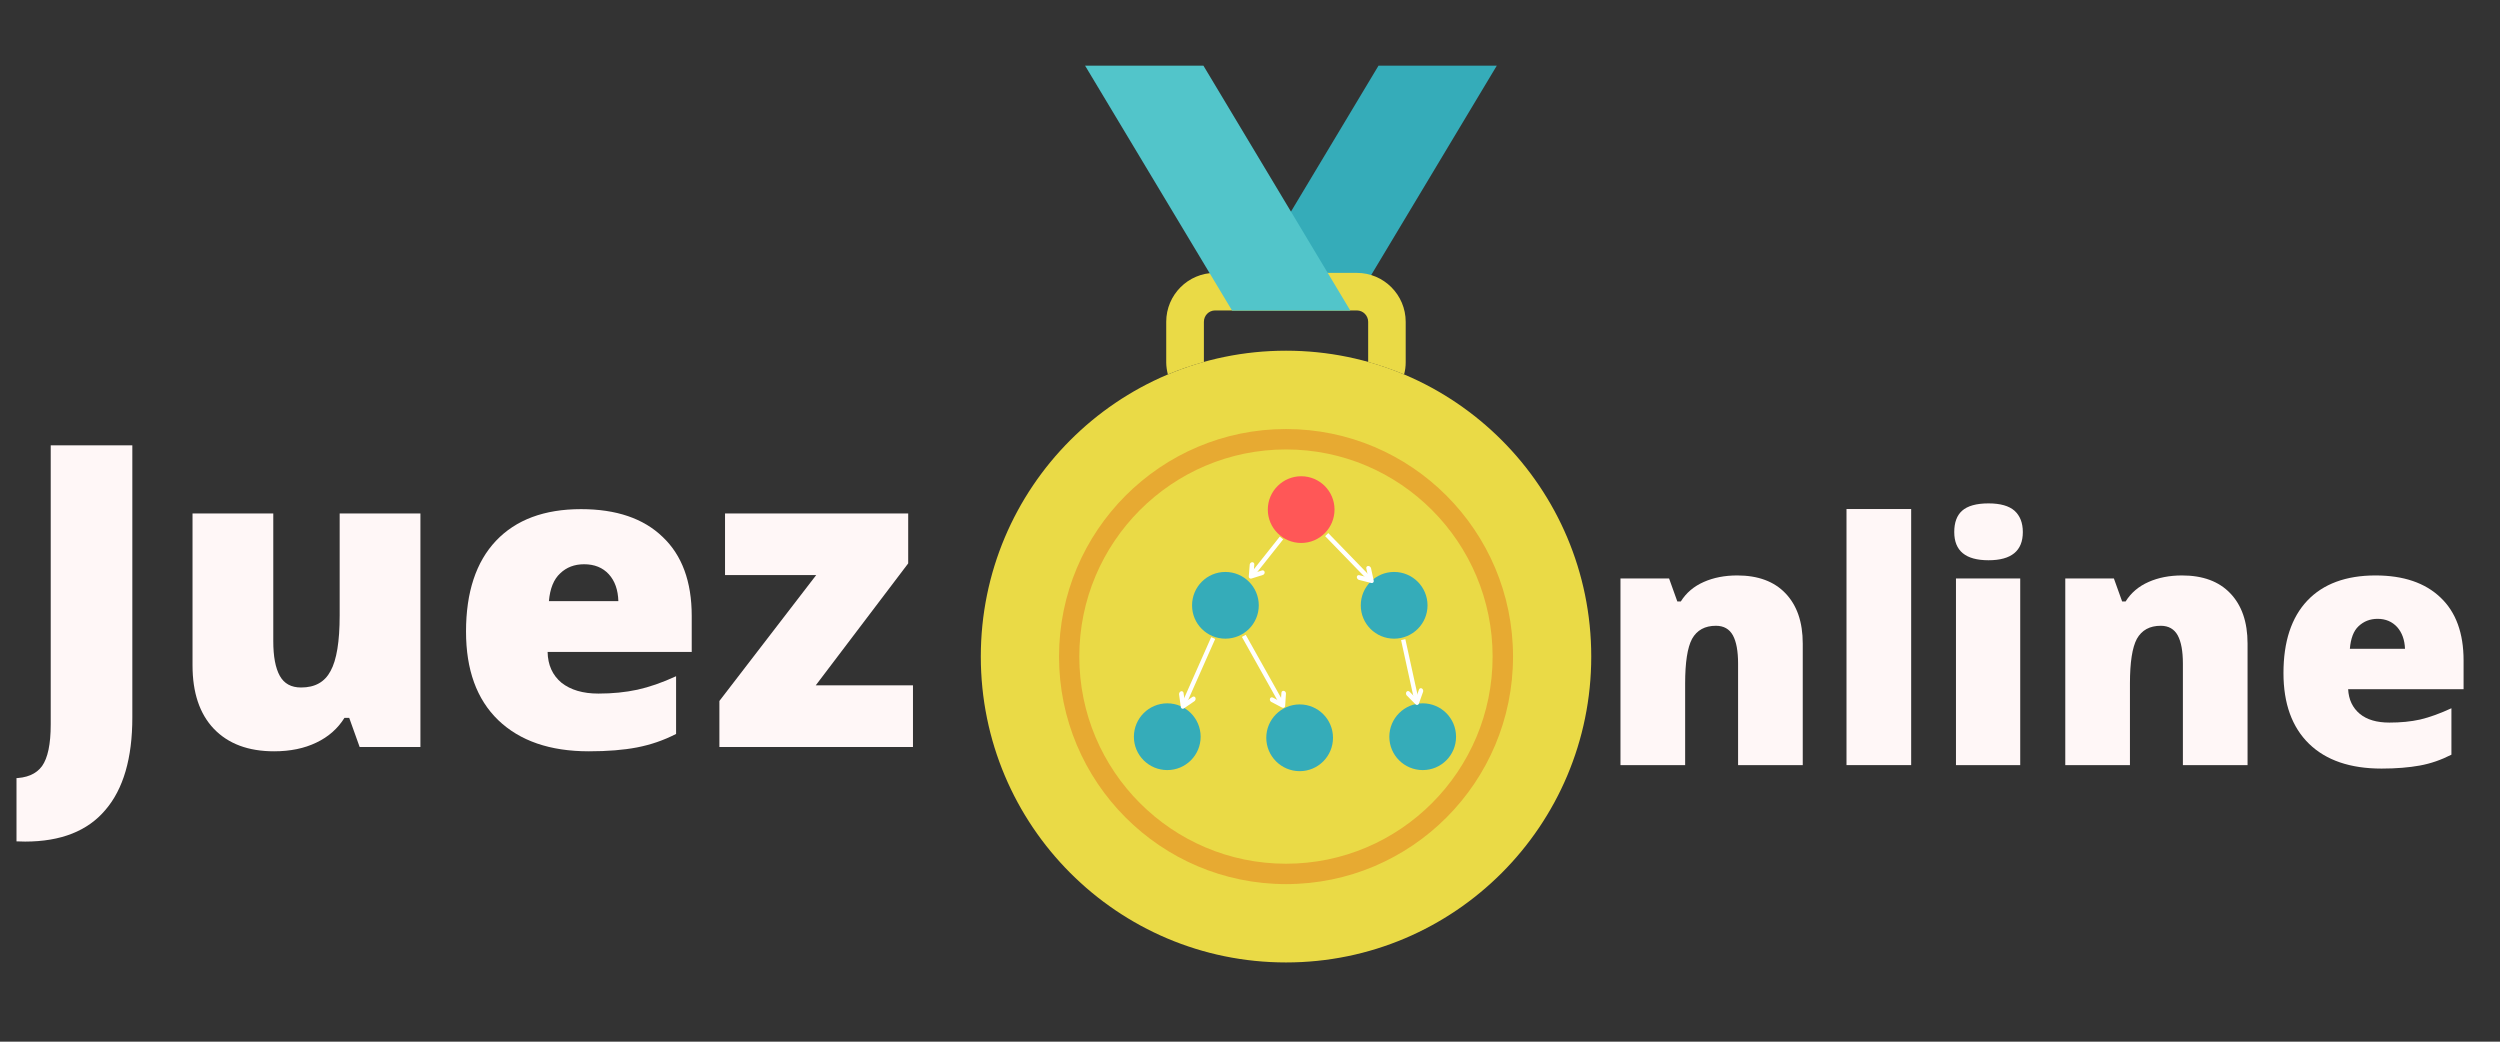 <svg xmlns="http://www.w3.org/2000/svg" xmlns:xlink="http://www.w3.org/1999/xlink" width="120" zoomAndPan="magnify" viewBox="0 0 90 37.5" height="50" preserveAspectRatio="xMidYMid meet" version="1.0"><rect x="0" y="0" width="90" height="37.5" fill="#333333" stroke="none"/><defs><g/><clipPath id="2e52384e63"><path d="M 44 2.363 L 57 2.363 L 57 12 L 44 12 Z M 44 2.363 " clip-rule="nonzero"/></clipPath><clipPath id="1fd399b788"><path d="M 35.293 12 L 57.285 12 L 57.285 34.645 L 35.293 34.645 Z M 35.293 12 " clip-rule="nonzero"/></clipPath><clipPath id="cd661cfa8e"><path d="M 36 2.363 L 49 2.363 L 49 12 L 36 12 Z M 36 2.363 " clip-rule="nonzero"/></clipPath><clipPath id="77143b15a2"><path d="M 45.586 25.359 L 47.988 25.359 L 47.988 27.762 L 45.586 27.762 Z M 45.586 25.359 " clip-rule="nonzero"/></clipPath><clipPath id="16099e7679"><path d="M 48.988 20.59 L 51.391 20.59 L 51.391 22.992 L 48.988 22.992 Z M 48.988 20.59 " clip-rule="nonzero"/></clipPath><clipPath id="f139bfba1c"><path d="M 42.914 20.59 L 45.316 20.59 L 45.316 22.992 L 42.914 22.992 Z M 42.914 20.59 " clip-rule="nonzero"/></clipPath><clipPath id="00ddbdf748"><path d="M 45.641 17.145 L 48.043 17.145 L 48.043 19.547 L 45.641 19.547 Z M 45.641 17.145 " clip-rule="nonzero"/></clipPath><clipPath id="6656ff2a49"><path d="M 40.82 25.32 L 43.223 25.32 L 43.223 27.723 L 40.82 27.723 Z M 40.82 25.32 " clip-rule="nonzero"/></clipPath><clipPath id="137e74b047"><path d="M 50.016 25.32 L 52.418 25.32 L 52.418 27.723 L 50.016 27.723 Z M 50.016 25.32 " clip-rule="nonzero"/></clipPath><clipPath id="6279893674"><path d="M 0.594 16 L 5 16 L 5 31 L 0.594 31 Z M 0.594 16 " clip-rule="nonzero"/></clipPath></defs><g clip-path="url(#2e52384e63)"><path fill="#35acb9" d="M 44.34 11.176 L 48.598 11.176 L 56.688 -2.309 L 52.43 -2.309 L 44.34 11.176 " fill-opacity="1" fill-rule="nonzero"/></g><g clip-path="url(#1fd399b788)"><path fill="#eada46" d="M 57.285 23.637 C 57.285 17.555 52.363 12.625 46.297 12.625 C 40.227 12.625 35.309 17.555 35.309 23.637 C 35.309 29.719 40.227 34.648 46.297 34.648 C 52.363 34.648 57.285 29.719 57.285 23.637 " fill-opacity="1" fill-rule="nonzero"/></g><path fill="#eada46" d="M 53.734 23.637 C 53.734 19.52 50.402 16.18 46.297 16.18 C 42.188 16.18 38.855 19.52 38.855 23.637 C 38.855 27.754 42.188 31.094 46.297 31.094 C 50.402 31.094 53.734 27.754 53.734 23.637 " fill-opacity="1" fill-rule="nonzero"/><path fill="#e7aa32" d="M 46.297 31.094 C 42.188 31.094 38.855 27.754 38.855 23.637 C 38.855 19.52 42.188 16.18 46.297 16.18 C 50.402 16.18 53.734 19.52 53.734 23.637 C 53.734 27.754 50.402 31.094 46.297 31.094 Z M 46.297 15.445 C 41.785 15.445 38.125 19.113 38.125 23.637 C 38.125 28.16 41.785 31.828 46.297 31.828 C 50.809 31.828 54.469 28.16 54.469 23.637 C 54.469 19.113 50.809 15.445 46.297 15.445 " fill-opacity="1" fill-rule="nonzero"/><path fill="#eada46" d="M 43.34 13.031 L 43.34 11.586 C 43.34 11.359 43.52 11.176 43.742 11.176 L 48.848 11.176 C 49.07 11.176 49.254 11.359 49.254 11.586 L 49.254 13.031 C 49.695 13.156 50.129 13.305 50.547 13.48 C 50.586 13.34 50.605 13.191 50.605 13.043 L 50.605 11.586 C 50.605 10.613 49.816 9.824 48.848 9.824 L 43.742 9.824 C 42.773 9.824 41.984 10.613 41.984 11.586 L 41.984 13.043 C 41.984 13.191 42.008 13.34 42.043 13.48 C 42.461 13.305 42.895 13.156 43.34 13.031 " fill-opacity="1" fill-rule="nonzero"/><g clip-path="url(#cd661cfa8e)"><path fill="#52c5ca" d="M 48.609 11.176 L 44.352 11.176 L 36.258 -2.309 L 40.52 -2.309 L 48.609 11.176 " fill-opacity="1" fill-rule="nonzero"/></g><g clip-path="url(#77143b15a2)"><path fill="#35acb9" d="M 46.789 25.359 C 46.125 25.359 45.586 25.898 45.586 26.559 C 45.586 27.223 46.125 27.762 46.789 27.762 C 47.453 27.762 47.988 27.223 47.988 26.559 C 47.988 25.898 47.453 25.359 46.789 25.359 " fill-opacity="1" fill-rule="nonzero"/></g><g clip-path="url(#16099e7679)"><path fill="#35acb9" d="M 50.188 20.59 C 49.523 20.59 48.988 21.129 48.988 21.793 C 48.988 22.457 49.523 22.992 50.188 22.992 C 50.852 22.992 51.391 22.457 51.391 21.793 C 51.391 21.129 50.852 20.59 50.188 20.59 " fill-opacity="1" fill-rule="nonzero"/></g><g clip-path="url(#f139bfba1c)"><path fill="#35acb9" d="M 44.113 20.59 C 43.449 20.59 42.914 21.129 42.914 21.793 C 42.914 22.457 43.449 22.992 44.113 22.992 C 44.777 22.992 45.316 22.457 45.316 21.793 C 45.316 21.129 44.777 20.59 44.113 20.59 " fill-opacity="1" fill-rule="nonzero"/></g><g clip-path="url(#00ddbdf748)"><path fill="#ff5757" d="M 46.844 17.145 C 46.18 17.145 45.641 17.684 45.641 18.344 C 45.641 19.008 46.18 19.547 46.844 19.547 C 47.508 19.547 48.043 19.008 48.043 18.344 C 48.043 17.684 47.508 17.145 46.844 17.145 " fill-opacity="1" fill-rule="nonzero"/></g><g clip-path="url(#6656ff2a49)"><path fill="#35acb9" d="M 42.023 25.32 C 41.359 25.32 40.82 25.859 40.82 26.523 C 40.82 27.188 41.359 27.723 42.023 27.723 C 42.684 27.723 43.223 27.188 43.223 26.523 C 43.223 25.859 42.684 25.32 42.023 25.32 " fill-opacity="1" fill-rule="nonzero"/></g><g clip-path="url(#137e74b047)"><path fill="#35acb9" d="M 51.219 25.32 C 50.555 25.32 50.016 25.859 50.016 26.523 C 50.016 27.188 50.555 27.723 51.219 27.723 C 51.883 27.723 52.418 27.188 52.418 26.523 C 52.418 25.859 51.883 25.32 51.219 25.32 " fill-opacity="1" fill-rule="nonzero"/></g><path stroke-linecap="butt" transform="matrix(-0.077, 0.174, -0.144, -0.064, 43.674, 22.971)" fill="none" stroke-linejoin="miter" d="M -0.012 -0.003 L 14.112 0.003 " stroke="#ffffff" stroke-width="1" stroke-opacity="1" stroke-miterlimit="4"/><path stroke-linecap="round" transform="matrix(-0.077, 0.174, -0.144, -0.064, 42.552, 25.508)" fill="none" stroke-linejoin="round" d="M -2.506 -1.498 L -0.493 0.003 L -2.504 1.508 " stroke="#ffffff" stroke-width="1" stroke-opacity="1" stroke-miterlimit="4"/><path stroke-linecap="butt" transform="matrix(0.089, 0.159, -0.138, 0.077, 44.779, 22.892)" fill="none" stroke-linejoin="miter" d="M -0.011 0.007 L 15.712 -0.001 " stroke="#ffffff" stroke-width="1" stroke-opacity="1" stroke-miterlimit="4"/><path stroke-linecap="round" transform="matrix(0.089, 0.159, -0.138, 0.077, 46.227, 25.472)" fill="none" stroke-linejoin="round" d="M -2.503 -1.51 L -0.487 -0.001 L -2.493 1.507 " stroke="#ffffff" stroke-width="1" stroke-opacity="1" stroke-miterlimit="4"/><path stroke-linecap="butt" transform="matrix(0.133, 0.137, -0.113, 0.11, 47.76, 19.247)" fill="none" stroke-linejoin="miter" d="M 0.003 -0.01 L 12.111 -0.002 " stroke="#ffffff" stroke-width="1" stroke-opacity="1" stroke-miterlimit="4"/><path stroke-linecap="round" transform="matrix(0.133, 0.137, -0.113, 0.11, 49.434, 20.971)" fill="none" stroke-linejoin="round" d="M -2.493 -1.507 L -0.503 -0.002 L -2.5 1.489 " stroke="#ffffff" stroke-width="1" stroke-opacity="1" stroke-miterlimit="4"/><path stroke-linecap="butt" transform="matrix(-0.11, 0.139, -0.124, -0.098, 46.133, 19.368)" fill="none" stroke-linejoin="miter" d="M -0.002 0.003 L 9.91 0.014 " stroke="#ffffff" stroke-width="1" stroke-opacity="1" stroke-miterlimit="4"/><path stroke-linecap="round" transform="matrix(-0.11, 0.139, -0.124, -0.098, 44.985, 20.817)" fill="none" stroke-linejoin="round" d="M -2.491 -1.499 L -0.502 0.014 L -2.487 1.499 " stroke="#ffffff" stroke-width="1" stroke-opacity="1" stroke-miterlimit="4"/><path stroke-linecap="butt" transform="matrix(0.04, 0.183, -0.154, 0.034, 50.515, 23.029)" fill="none" stroke-linejoin="miter" d="M -0.008 -0.006 L 12.317 -0.011 " stroke="#ffffff" stroke-width="1" stroke-opacity="1" stroke-miterlimit="4"/><path stroke-linecap="round" transform="matrix(0.04, 0.183, -0.154, 0.034, 51.026, 25.377)" fill="none" stroke-linejoin="round" d="M -2.507 -1.495 L -0.497 -0.011 L -2.5 1.498 " stroke="#ffffff" stroke-width="1" stroke-opacity="1" stroke-miterlimit="4"/><g clip-path="url(#6279893674)"><g fill="#fff7f7" fill-opacity="1"><g transform="translate(0.592, 26.891)"><g><path d="M 0.312 3.406 C -0.219 3.406 -0.723 3.352 -1.203 3.25 L -1.203 0.969 C -1.047 1 -0.879 1.031 -0.703 1.062 C -0.523 1.102 -0.332 1.125 -0.125 1.125 C 0.363 1.125 0.711 0.977 0.922 0.688 C 1.129 0.395 1.234 -0.102 1.234 -0.812 L 1.234 -10.859 L 4.172 -10.859 L 4.172 -1.062 C 4.172 0.406 3.848 1.516 3.203 2.266 C 2.566 3.023 1.602 3.406 0.312 3.406 Z M 0.312 3.406 "/></g></g></g></g><g fill="#fff7f7" fill-opacity="1"><g transform="translate(5.947, 26.891)"><g><path d="M 7 0 L 6.625 -1.047 L 6.453 -1.047 C 6.211 -0.66 5.875 -0.363 5.438 -0.156 C 5.008 0.051 4.504 0.156 3.922 0.156 C 2.992 0.156 2.27 -0.113 1.75 -0.656 C 1.238 -1.195 0.984 -1.957 0.984 -2.938 L 0.984 -8.406 L 3.891 -8.406 L 3.891 -3.812 C 3.891 -3.258 3.969 -2.844 4.125 -2.562 C 4.281 -2.281 4.535 -2.141 4.891 -2.141 C 5.391 -2.141 5.742 -2.336 5.953 -2.734 C 6.172 -3.129 6.281 -3.797 6.281 -4.734 L 6.281 -8.406 L 9.188 -8.406 L 9.188 0 Z M 7 0 "/></g></g></g><g fill="#fff7f7" fill-opacity="1"><g transform="translate(16.136, 26.891)"><g><path d="M 5.062 0.156 C 3.664 0.156 2.578 -0.219 1.797 -0.969 C 1.023 -1.719 0.641 -2.781 0.641 -4.156 C 0.641 -5.57 1 -6.66 1.719 -7.422 C 2.438 -8.18 3.457 -8.562 4.781 -8.562 C 6.051 -8.562 7.031 -8.227 7.719 -7.562 C 8.414 -6.906 8.766 -5.957 8.766 -4.719 L 8.766 -3.422 L 3.578 -3.422 C 3.586 -2.953 3.754 -2.582 4.078 -2.312 C 4.41 -2.051 4.852 -1.922 5.406 -1.922 C 5.914 -1.922 6.383 -1.969 6.812 -2.062 C 7.238 -2.156 7.703 -2.316 8.203 -2.547 L 8.203 -0.469 C 7.754 -0.238 7.285 -0.078 6.797 0.016 C 6.316 0.109 5.738 0.156 5.062 0.156 Z M 4.891 -6.578 C 4.547 -6.578 4.258 -6.469 4.031 -6.25 C 3.801 -6.039 3.664 -5.707 3.625 -5.25 L 6.125 -5.25 C 6.113 -5.656 6 -5.977 5.781 -6.219 C 5.562 -6.457 5.266 -6.578 4.891 -6.578 Z M 4.891 -6.578 "/></g></g></g><g fill="#fff7f7" fill-opacity="1"><g transform="translate(25.539, 26.891)"><g><path d="M 7.328 0 L 0.359 0 L 0.359 -1.656 L 3.844 -6.188 L 0.562 -6.188 L 0.562 -8.406 L 7.156 -8.406 L 7.156 -6.609 L 3.828 -2.219 L 7.328 -2.219 Z M 7.328 0 "/></g></g></g><g fill="#fff7f7" fill-opacity="1"><g transform="translate(57.54, 27.544)"><g><path d="M 5.031 0 L 5.031 -3.656 C 5.031 -4.102 4.969 -4.441 4.844 -4.672 C 4.719 -4.898 4.516 -5.016 4.234 -5.016 C 3.836 -5.016 3.551 -4.859 3.375 -4.547 C 3.207 -4.234 3.125 -3.695 3.125 -2.938 L 3.125 0 L 0.797 0 L 0.797 -6.719 L 2.547 -6.719 L 2.844 -5.891 L 2.969 -5.891 C 3.164 -6.203 3.441 -6.438 3.797 -6.594 C 4.148 -6.75 4.551 -6.828 5 -6.828 C 5.75 -6.828 6.328 -6.613 6.734 -6.188 C 7.148 -5.758 7.359 -5.156 7.359 -4.375 L 7.359 0 Z M 5.031 0 "/></g></g></g><g fill="#fff7f7" fill-opacity="1"><g transform="translate(65.677, 27.544)"><g><path d="M 3.125 0 L 0.797 0 L 0.797 -9.219 L 3.125 -9.219 Z M 3.125 0 "/></g></g></g><g fill="#fff7f7" fill-opacity="1"><g transform="translate(69.603, 27.544)"><g><path d="M 3.125 0 L 0.812 0 L 0.812 -6.719 L 3.125 -6.719 Z M 0.75 -8.391 C 0.75 -8.734 0.844 -8.988 1.031 -9.156 C 1.227 -9.332 1.547 -9.422 1.984 -9.422 C 2.41 -9.422 2.723 -9.332 2.922 -9.156 C 3.117 -8.977 3.219 -8.723 3.219 -8.391 C 3.219 -7.711 2.805 -7.375 1.984 -7.375 C 1.16 -7.375 0.75 -7.711 0.75 -8.391 Z M 0.75 -8.391 "/></g></g></g><g fill="#fff7f7" fill-opacity="1"><g transform="translate(73.553, 27.544)"><g><path d="M 5.031 0 L 5.031 -3.656 C 5.031 -4.102 4.969 -4.441 4.844 -4.672 C 4.719 -4.898 4.516 -5.016 4.234 -5.016 C 3.836 -5.016 3.551 -4.859 3.375 -4.547 C 3.207 -4.234 3.125 -3.695 3.125 -2.938 L 3.125 0 L 0.797 0 L 0.797 -6.719 L 2.547 -6.719 L 2.844 -5.891 L 2.969 -5.891 C 3.164 -6.203 3.441 -6.438 3.797 -6.594 C 4.148 -6.75 4.551 -6.828 5 -6.828 C 5.75 -6.828 6.328 -6.613 6.734 -6.188 C 7.148 -5.758 7.359 -5.156 7.359 -4.375 L 7.359 0 Z M 5.031 0 "/></g></g></g><g fill="#fff7f7" fill-opacity="1"><g transform="translate(81.689, 27.544)"><g><path d="M 4.047 0.125 C 2.922 0.125 2.051 -0.172 1.438 -0.766 C 0.82 -1.367 0.516 -2.219 0.516 -3.312 C 0.516 -4.445 0.801 -5.316 1.375 -5.922 C 1.945 -6.523 2.766 -6.828 3.828 -6.828 C 4.836 -6.828 5.617 -6.562 6.172 -6.031 C 6.723 -5.508 7 -4.754 7 -3.766 L 7 -2.734 L 2.844 -2.734 C 2.863 -2.359 3.004 -2.062 3.266 -1.844 C 3.523 -1.633 3.879 -1.531 4.328 -1.531 C 4.734 -1.531 5.102 -1.566 5.438 -1.641 C 5.781 -1.723 6.156 -1.859 6.562 -2.047 L 6.562 -0.375 C 6.195 -0.188 5.816 -0.055 5.422 0.016 C 5.035 0.086 4.578 0.125 4.047 0.125 Z M 3.906 -5.266 C 3.633 -5.266 3.406 -5.176 3.219 -5 C 3.039 -4.832 2.938 -4.562 2.906 -4.188 L 4.891 -4.188 C 4.879 -4.508 4.785 -4.77 4.609 -4.969 C 4.43 -5.164 4.195 -5.266 3.906 -5.266 Z M 3.906 -5.266 "/></g></g></g></svg>